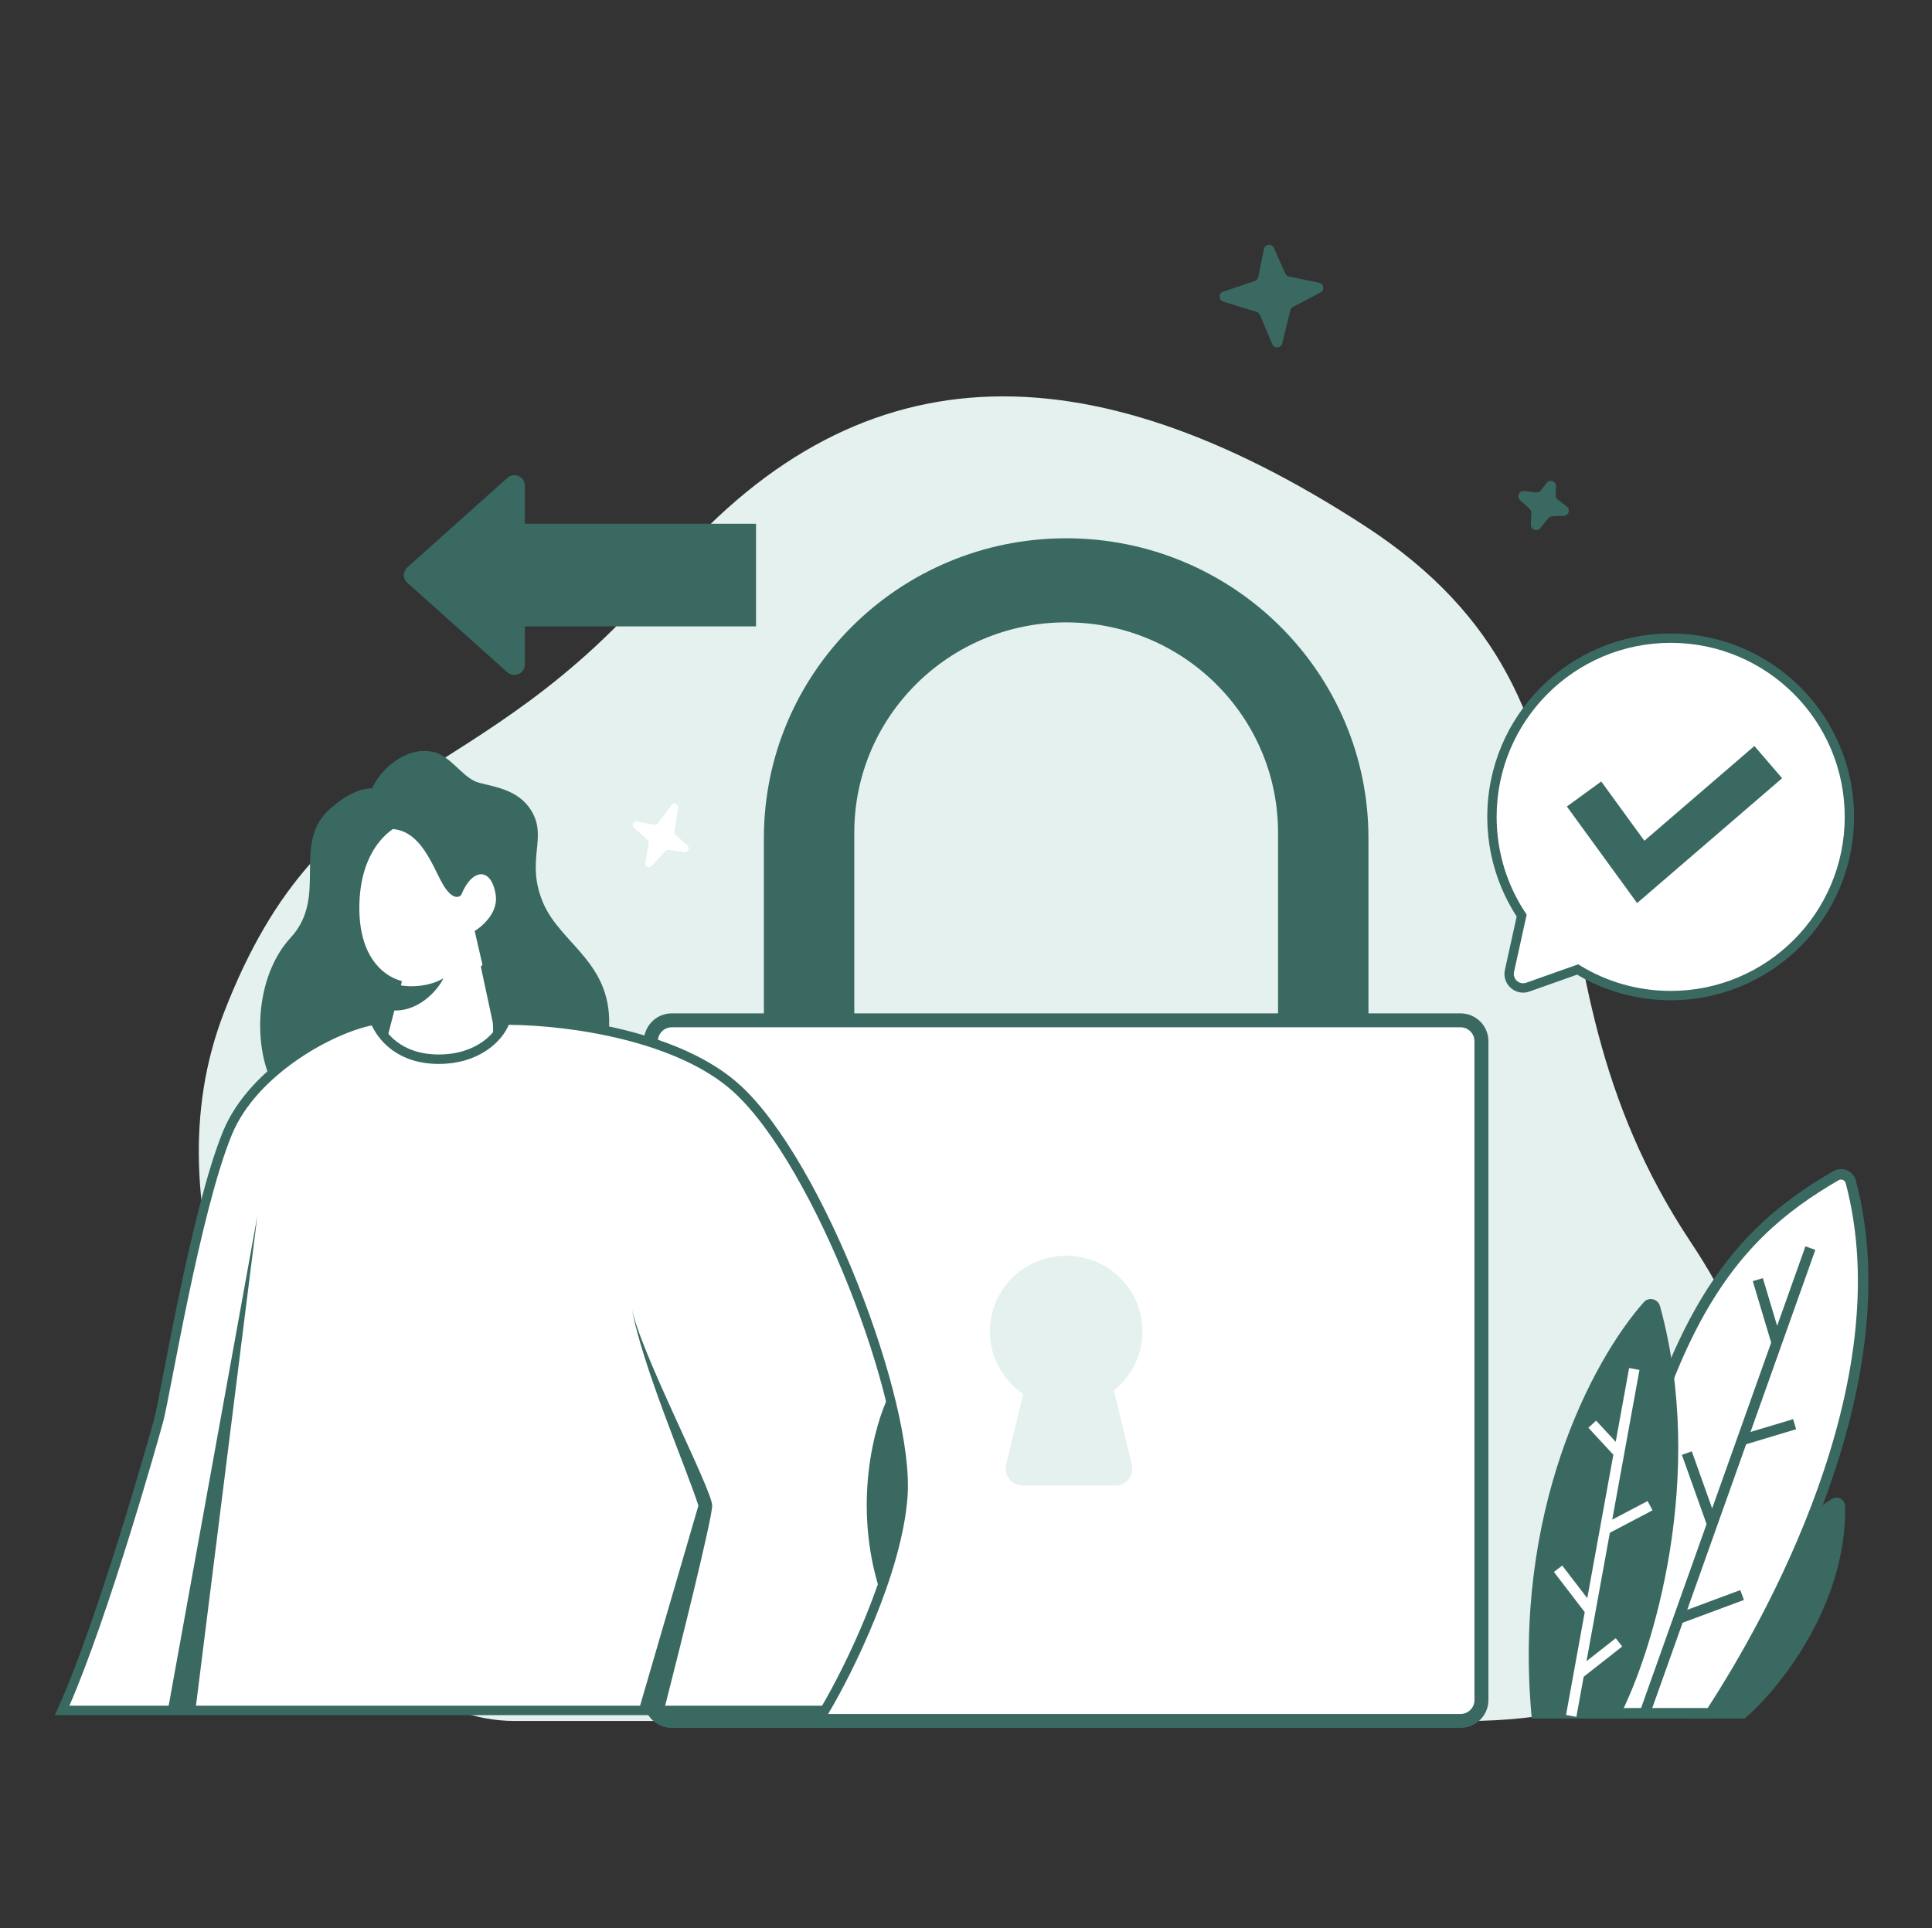 <svg width="513" height="512" viewBox="0 0 513 512" fill="none" xmlns="http://www.w3.org/2000/svg">
<rect x="0" y="0" width="513" height="512" fill="#333333" stroke="none"/>
<path d="M448.987 329.916C467.458 357.659 472.697 382.871 471.321 403.718C468.835 441.385 427.732 456.994 389.851 456.994H136.638C115.342 456.994 96.614 440.944 88.555 421.301C70.644 377.641 38.873 321.992 59.53 268.73C86.389 199.475 126.007 212.25 176.367 152.409C226.728 92.568 287.832 91.223 362.366 139.634C436.9 188.045 397.955 253.265 448.987 329.916Z" fill="#E4F1EF"/>
<path d="M489.955 400.085C490.301 426.38 472.368 448.58 463.26 456.355H449.302C459.679 421.273 476.834 403.828 486.447 398.023C488.047 397.056 489.93 398.216 489.955 400.085Z" fill="#396961"/>
<path d="M491.43 313.815C505.729 367.58 469.686 431.255 454.187 454.959H422.782C436.272 353.517 458.888 328.863 487.479 312.203C489.014 311.309 490.973 312.098 491.43 313.815Z" fill="white"/>
<path fill-rule="evenodd" clip-rule="evenodd" d="M488.182 313.409C488.936 312.97 489.865 313.364 490.081 314.174C497.125 340.661 491.788 369.703 482.669 395.19C473.718 420.205 461.184 441.63 453.431 453.564H424.377C431.091 403.83 440.015 372.931 450.705 352.433C461.47 331.793 474.056 321.64 488.182 313.409ZM492.779 313.456C492.081 310.832 489.092 309.648 486.777 310.997C472.31 319.427 459.293 329.93 448.23 351.142C437.205 372.281 428.151 403.993 421.398 454.775L421.188 456.355H454.942L455.356 455.723C463.139 443.819 476.086 421.872 485.297 396.13C494.499 370.412 500.033 340.734 492.779 313.456Z" fill="#396961"/>
<path d="M440.792 346.892C453.143 391.947 439.004 438.769 429.761 456.355H406.73C401.55 401.444 422.605 361.514 436.448 345.816C437.814 344.268 440.246 344.9 440.792 346.892Z" fill="#396961"/>
<path fill-rule="evenodd" clip-rule="evenodd" d="M471.88 352.072L479.393 330.964L482.023 331.9L464.814 380.248L476.119 376.854L476.922 379.528L463.652 383.512L448.001 427.484L462.088 422.246L463.061 424.862L446.779 430.916L438.055 455.427L435.425 454.491L453.144 404.711L446.592 386.336L449.221 385.399L454.624 400.552L470.297 356.518L465.413 340.207L468.087 339.406L471.88 352.072Z" fill="#396961"/>
<path fill-rule="evenodd" clip-rule="evenodd" d="M429.015 382.869L432.575 363.285L435.322 363.785L428.094 403.536L437.486 398.59L438.786 401.061L427.46 407.025L421.261 441.119L429.026 435.019L430.751 437.214L420.508 445.261L418.572 455.907L415.826 455.408L420.791 428.1L412.602 417.425L414.817 415.726L421.465 424.392L428.39 386.304L421.758 379.139L423.807 377.243L429.015 382.869Z" fill="white"/>
<path d="M334.085 73.582L335.623 66.119C335.897 64.79 337.715 64.594 338.266 65.834L341.287 72.635C341.47 73.046 341.84 73.344 342.281 73.435L350.257 75.079C351.542 75.344 351.785 77.073 350.623 77.682L343.333 81.504C342.978 81.69 342.721 82.019 342.625 82.407L340.469 91.19C340.149 92.494 338.352 92.638 337.828 91.401L334.524 83.593C334.363 83.213 334.041 82.923 333.646 82.802L324.826 80.104C323.529 79.707 323.503 77.88 324.788 77.447L333.164 74.624C333.634 74.465 333.985 74.069 334.085 73.582Z" fill="#396961"/>
<path d="M409.156 130.223L410.64 128.26C411.458 127.177 413.184 127.781 413.148 129.138L413.086 131.526C413.075 131.976 413.281 132.404 413.64 132.675L416.02 134.475C417.067 135.266 416.543 136.932 415.233 136.983L412.163 137.102C411.763 137.118 411.389 137.304 411.136 137.614L408.962 140.275C408.113 141.316 406.428 140.673 406.487 139.332L406.622 136.244C406.64 135.831 406.474 135.432 406.169 135.153L403.602 132.805C402.601 131.889 403.363 130.228 404.71 130.389L407.876 130.767C408.369 130.826 408.856 130.619 409.156 130.223Z" fill="#396961"/>
<path d="M178.339 213.789L174.655 218.617C174.431 218.911 174.065 219.053 173.707 218.984L169.154 218.111C168.175 217.923 167.584 219.183 168.34 219.848L171.918 222.993C172.179 223.223 172.303 223.577 172.243 223.924L171.345 229.111C171.176 230.086 172.349 230.69 173.013 229.969L176.689 225.983C176.905 225.749 177.218 225.636 177.529 225.68L181.783 226.272C182.742 226.406 183.284 225.184 182.556 224.533L179.392 221.707C179.138 221.48 179.016 221.135 179.071 220.794L180.069 214.564C180.232 213.544 178.96 212.975 178.339 213.789Z" fill="white"/>
<path fill-rule="evenodd" clip-rule="evenodd" d="M283.097 142.941C238.769 142.941 202.834 178.592 202.834 222.57V283.262C202.834 286.323 205.323 288.804 208.394 288.804H221.278C224.349 288.804 226.838 286.323 226.838 283.262V221.082C226.838 190.256 252.026 165.267 283.097 165.267C314.168 165.267 339.356 190.256 339.356 221.082V277.719C339.356 280.78 341.845 283.261 344.916 283.261H357.8C360.871 283.261 363.36 280.78 363.36 277.719V222.57C363.36 178.592 327.425 142.941 283.097 142.941Z" fill="#396961"/>
<path d="M172.829 276.486C172.829 273.425 175.318 270.944 178.389 270.944H387.805C390.875 270.944 393.364 273.425 393.364 276.486V451.452C393.364 454.513 390.875 456.994 387.805 456.994H178.389C175.318 456.994 172.829 454.513 172.829 451.452V276.486Z" fill="white"/>
<path fill-rule="evenodd" clip-rule="evenodd" d="M170.976 276.486C170.976 272.405 174.294 269.096 178.389 269.096H387.805C391.899 269.096 395.217 272.405 395.217 276.486V451.452C395.217 455.533 391.899 458.841 387.805 458.841H178.389C174.294 458.841 170.976 455.533 170.976 451.452V276.486ZM178.389 272.791C176.342 272.791 174.682 274.445 174.682 276.486V451.452C174.682 453.493 176.342 455.147 178.389 455.147H387.805C389.852 455.147 391.511 453.493 391.511 451.452V276.486C391.511 274.445 389.852 272.791 387.805 272.791H178.389Z" fill="#396961"/>
<path fill-rule="evenodd" clip-rule="evenodd" d="M295.785 369.212C300.398 365.529 303.35 359.881 303.35 353.55C303.35 342.452 294.282 333.456 283.097 333.456C271.911 333.456 262.843 342.452 262.843 353.55C262.843 360.447 266.346 366.532 271.683 370.151L267.164 388.981C266.49 391.787 268.635 394.481 271.542 394.481H296.151C299.059 394.481 301.203 391.787 300.53 388.981L295.785 369.212Z" fill="#E4F1EF"/>
<path d="M491.07 216.918C491.07 243.127 469.823 264.375 443.613 264.375C434.561 264.375 426.101 261.84 418.904 257.443L405.687 262.13C402.931 263.108 400.175 260.673 400.805 257.818L404.046 243.13C399.06 235.62 396.156 226.608 396.156 216.918C396.156 190.708 417.403 169.461 443.613 169.461C469.823 169.461 491.07 190.708 491.07 216.918Z" fill="white"/>
<path fill-rule="evenodd" clip-rule="evenodd" d="M443.613 170.702C469.137 170.702 489.828 191.393 489.828 216.918C489.828 242.442 469.137 263.133 443.613 263.133C434.796 263.133 426.559 260.665 419.551 256.383L419.046 256.075L405.272 260.96C403.435 261.612 401.598 259.989 402.018 258.085L405.372 242.883L405.08 242.444C400.225 235.13 397.397 226.356 397.397 216.918C397.397 191.393 418.089 170.702 443.613 170.702ZM492.311 216.918C492.311 190.022 470.508 168.219 443.613 168.219C416.718 168.219 394.915 190.022 394.915 216.918C394.915 226.67 397.782 235.756 402.721 243.374L399.593 257.55C398.753 261.358 402.427 264.603 406.102 263.3L418.766 258.809C426.041 263.133 434.539 265.616 443.613 265.616C470.508 265.616 492.311 243.813 492.311 216.918Z" fill="#396961"/>
<path fill-rule="evenodd" clip-rule="evenodd" d="M473.201 206.655L434.7 239.809L416.048 214.163L425.176 207.525L436.62 223.261L465.837 198.103L473.201 206.655Z" fill="#396961"/>
<path fill-rule="evenodd" clip-rule="evenodd" d="M139.367 166.341V176.5C139.367 178.872 136.482 180.112 134.692 178.509L108.131 154.721C106.925 153.64 106.925 151.782 108.131 150.702L134.692 126.913C136.482 125.31 139.367 126.55 139.367 128.922V139.081H200.745V166.341H139.367Z" fill="#396961"/>
<path d="M105.228 261.364L101.985 273.881C100.364 280.14 105.575 287.441 119.775 287.25C131.136 287.098 132.699 276.493 132.06 271.21L129.032 257.075C131.834 254.203 134.083 252.472 133.902 238.866C133.676 221.859 124.504 215.745 113.712 215.89C102.92 216.035 93.952 225.217 94.171 241.667C94.359 255.839 101.994 260.273 105.228 261.364Z" fill="white"/>
<path fill-rule="evenodd" clip-rule="evenodd" d="M100.78 223.456C97.441 227.55 95.314 233.652 95.42 241.65C95.511 248.501 97.396 252.879 99.544 255.653C101.704 258.441 104.198 259.695 105.626 260.177L106.73 260.549L103.195 274.196C102.506 276.858 103.244 279.771 105.782 282.052C108.348 284.358 112.854 286.091 119.759 285.998C124.956 285.929 127.78 283.518 129.309 280.576C130.878 277.557 131.115 273.891 130.826 271.416L127.669 256.681L128.138 256.2C128.245 256.091 128.35 255.984 128.453 255.879C129.718 254.59 130.683 253.607 131.409 251.574C132.221 249.299 132.743 245.649 132.652 238.883C132.542 230.596 130.259 225.173 126.89 221.836C123.522 218.499 118.891 217.073 113.729 217.142C108.702 217.209 104.11 219.373 100.78 223.456ZM98.844 221.872C102.642 217.215 107.93 214.715 113.695 214.638C119.325 214.562 124.676 216.121 128.648 220.056C132.62 223.991 135.036 230.129 135.152 238.849C135.243 245.689 134.73 249.707 133.762 252.417C132.88 254.889 131.629 256.216 130.395 257.472L133.294 271.002L133.301 271.059C133.64 273.866 133.407 278.112 131.526 281.732C129.593 285.452 125.954 288.42 119.792 288.502C112.496 288.6 107.297 286.778 104.113 283.916C100.9 281.029 99.844 277.163 100.776 273.567L103.74 262.123C101.967 261.335 99.626 259.843 97.57 257.189C95.046 253.93 93.018 249.006 92.921 241.684C92.809 233.232 95.056 226.518 98.844 221.872Z" fill="#396961"/>
<path d="M71.386 285.544C67.117 274.545 68.637 258.258 77.158 249.02C87.81 237.473 76.241 222.803 89.197 213.506C93.697 209.796 97.48 209.213 98.809 209.386C100.829 204.417 108.316 197.284 116.314 200.027C120.893 202.247 123.228 206.777 127.224 207.864C131.219 208.951 137.524 209.644 140.968 215.092C145.616 222.443 139.437 228.228 144.138 239.569C148.838 250.91 163.118 255.665 161.655 273.931C157.033 272.115 145.16 270.459 134.576 270.534C134.382 271.727 133.031 273.704 132.38 274.543L131.582 270.605C131.593 271.501 126.042 247.224 126.042 247.224C126.042 247.224 132.587 243.373 131.598 237.456C130.363 230.06 125.253 230.699 122.501 237.578C121.943 238.346 120.245 238.977 117.922 235.359C115.018 230.836 111.888 219.466 102.798 220.158C98.99 222.957 95.358 227.814 94.837 240.186C95.58 253.291 99.308 258.402 105.403 261.339L103.468 270.295L101.883 275.155C100.616 273.689 99.729 271.647 99.444 270.809C91.024 272.519 79.186 278.251 71.386 285.544Z" fill="#396961"/>
<path d="M117.725 259.8C112.963 262.612 106.556 262 105.404 261.34L103.439 268.235C110.766 269.219 116.244 262.976 117.725 259.8Z" fill="#396961"/>
<path d="M116.526 281.267C127.26 281.267 132.994 274.952 134.213 270.878C151.291 270.878 180.567 275.156 195.815 289.211C217.546 309.242 241.558 372.318 239.729 397.372C238.265 417.415 225.294 443.61 218.991 454.203H16.5C27.072 430.778 40.653 382.584 42.116 377.206C43.946 370.484 51.875 321.598 60.414 300.821C67.245 284.2 88.47 272.711 99.448 270.878C101.075 274.952 105.791 281.267 116.526 281.267Z" fill="white"/>
<path fill-rule="evenodd" clip-rule="evenodd" d="M100.235 269.477L100.609 270.413C102.09 274.124 106.414 280.014 116.526 280.014C126.753 280.014 131.968 274.021 133.017 270.518L133.284 269.626H134.214C142.841 269.626 154.532 270.705 166.002 273.559C177.448 276.406 188.814 281.056 196.661 288.289C207.745 298.506 219.265 319.509 227.768 340.945C232.032 351.694 235.561 362.61 237.91 372.427C240.254 382.219 241.447 391.007 240.975 397.463C240.229 407.679 236.564 419.381 232.332 429.803C228.094 440.243 223.247 449.496 220.065 454.844L219.702 455.455H14.563L15.361 453.687C25.885 430.369 39.441 382.275 40.911 376.877C41.352 375.255 42.179 371.007 43.32 365.118L43.385 364.781C44.508 358.983 45.916 351.717 47.526 344.027C50.801 328.384 54.938 310.856 59.258 300.344C62.801 291.725 70.026 284.526 77.669 279.272C85.308 274.019 93.528 270.597 99.243 269.643L100.235 269.477ZM135.091 272.134C133.215 276.69 127.062 282.519 116.526 282.519C105.953 282.519 100.794 276.678 98.704 272.292C93.469 273.378 86.074 276.53 79.083 281.337C71.66 286.44 64.858 293.296 61.569 301.298C57.351 311.563 53.254 328.867 49.972 344.541C48.366 352.213 46.962 359.463 45.838 365.262L45.773 365.596C44.646 371.413 43.796 375.797 43.322 377.536C41.9 382.762 28.916 428.853 18.422 452.95H218.279C221.4 447.625 225.987 438.787 230.017 428.86C234.213 418.526 237.765 407.109 238.482 397.281C238.926 391.21 237.803 382.718 235.48 373.011C233.162 363.328 229.673 352.526 225.446 341.87C216.967 320.497 205.616 299.946 194.969 290.132C187.568 283.31 176.672 278.794 165.399 275.989C154.534 273.286 143.449 272.205 135.091 272.134Z" fill="#396961"/>
<path d="M68.344 322.82L51.876 454.202H44.557L68.344 322.82Z" fill="#396961"/>
<path d="M189.106 399.816C189.106 403.238 180.567 437.5 176.298 454.202H169.589L185.447 399.816C182.519 390.528 170.199 361.929 167.759 347.263C169.589 358.263 189.106 395.539 189.106 399.816Z" fill="#396961"/>
<path d="M233.627 422.426C226.308 399.45 232.204 378.225 236.067 370.484C237.49 374.762 240.215 386.128 239.727 397.372C239.239 408.616 235.457 418.76 233.627 422.426Z" fill="#396961"/>
</svg>
